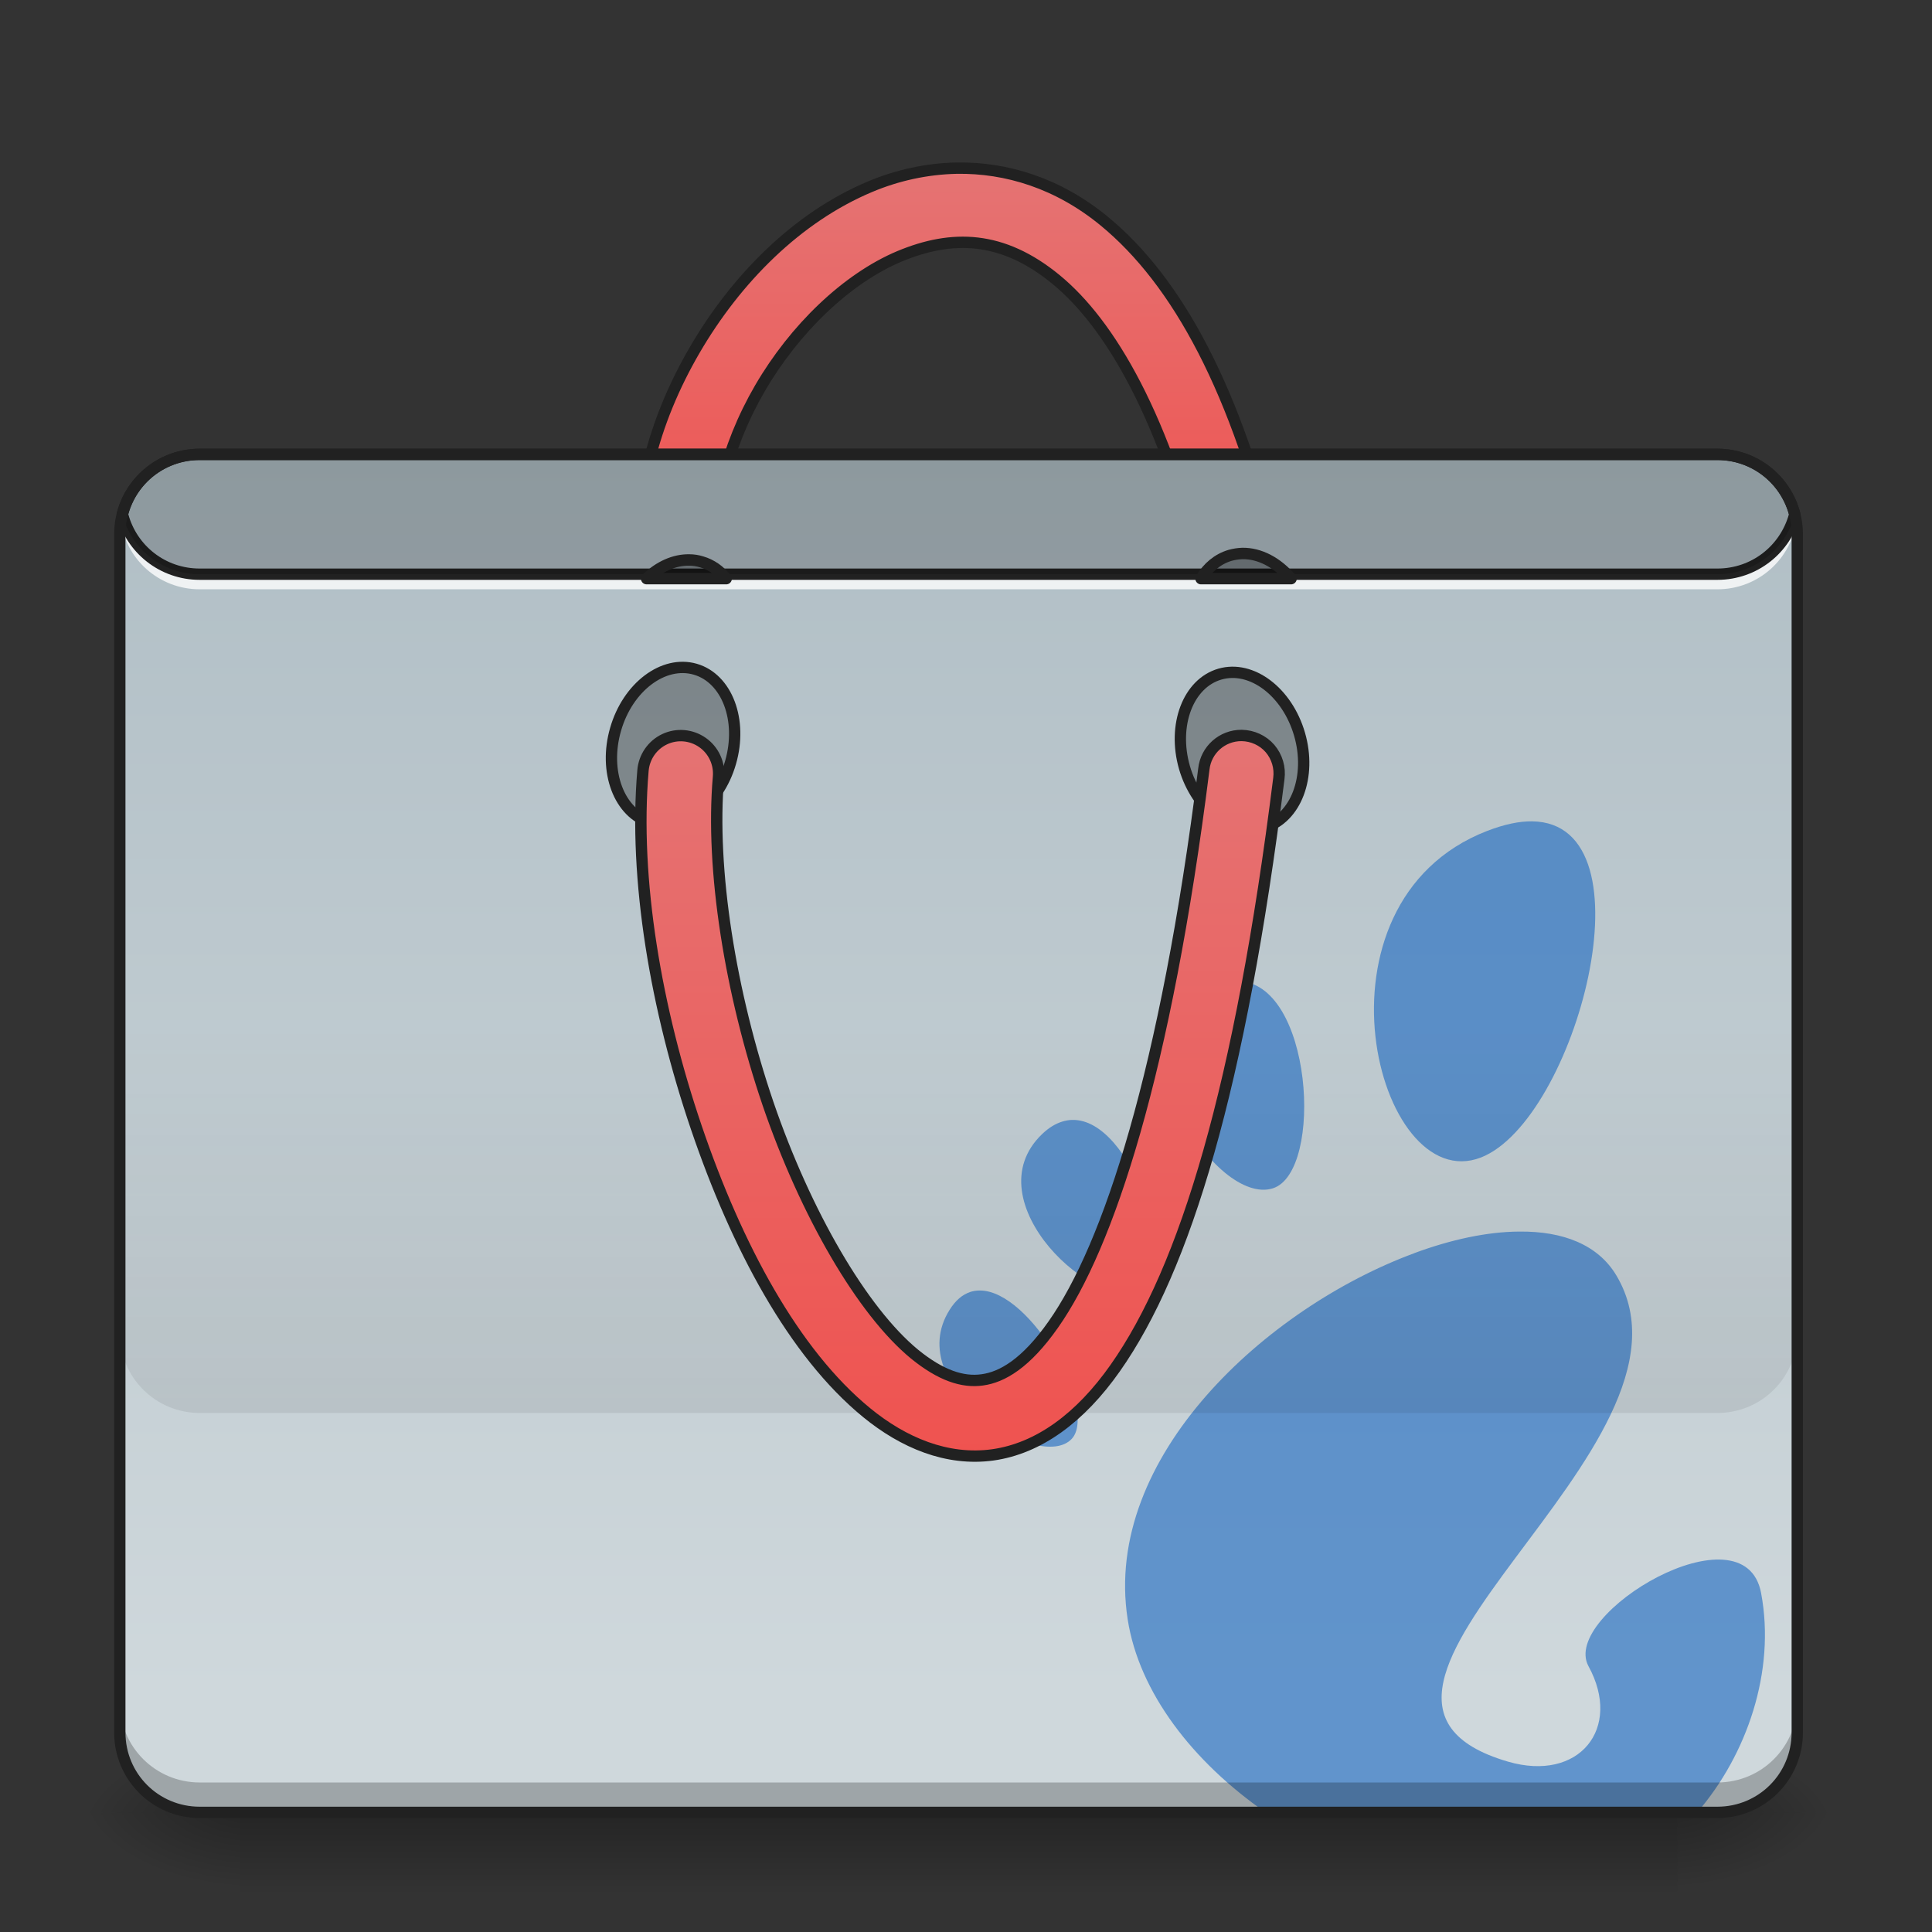 <?xml version="1.0" encoding="UTF-8"?>
<svg xmlns="http://www.w3.org/2000/svg" xmlns:xlink="http://www.w3.org/1999/xlink" width="48pt" height="48pt" viewBox="0 0 48 48" version="1.1">
<rect x="0" y="0" width="48" height="48" fill="#333333" stroke="none"/>
<defs>
<linearGradient id="linear0" gradientUnits="userSpaceOnUse" x1="254" y1="233.5" x2="254" y2="254.667" gradientTransform="matrix(0.094,0,0,0.094,-0,23.135)">
<stop offset="0" style="stop-color:rgb(0%,0%,0%);stop-opacity:0.275;"/>
<stop offset="1" style="stop-color:rgb(0%,0%,0%);stop-opacity:0;"/>
</linearGradient>
<radialGradient id="radial0" gradientUnits="userSpaceOnUse" cx="450.909" cy="189.579" fx="450.909" fy="189.579" r="21.167" gradientTransform="matrix(0,-0.117,-0.211,-0,81.173,98.37)">
<stop offset="0" style="stop-color:rgb(0%,0%,0%);stop-opacity:0.314;"/>
<stop offset="0.222" style="stop-color:rgb(0%,0%,0%);stop-opacity:0.275;"/>
<stop offset="1" style="stop-color:rgb(0%,0%,0%);stop-opacity:0;"/>
</radialGradient>
<radialGradient id="radial1" gradientUnits="userSpaceOnUse" cx="450.909" cy="189.579" fx="450.909" fy="189.579" r="21.167" gradientTransform="matrix(-0,0.117,0.211,0,-33.543,-8.314)">
<stop offset="0" style="stop-color:rgb(0%,0%,0%);stop-opacity:0.314;"/>
<stop offset="0.222" style="stop-color:rgb(0%,0%,0%);stop-opacity:0.275;"/>
<stop offset="1" style="stop-color:rgb(0%,0%,0%);stop-opacity:0;"/>
</radialGradient>
<radialGradient id="radial2" gradientUnits="userSpaceOnUse" cx="450.909" cy="189.579" fx="450.909" fy="189.579" r="21.167" gradientTransform="matrix(-0,-0.117,0.211,-0,-33.543,98.37)">
<stop offset="0" style="stop-color:rgb(0%,0%,0%);stop-opacity:0.314;"/>
<stop offset="0.222" style="stop-color:rgb(0%,0%,0%);stop-opacity:0.275;"/>
<stop offset="1" style="stop-color:rgb(0%,0%,0%);stop-opacity:0;"/>
</radialGradient>
<radialGradient id="radial3" gradientUnits="userSpaceOnUse" cx="450.909" cy="189.579" fx="450.909" fy="189.579" r="21.167" gradientTransform="matrix(0,0.117,-0.211,0,81.173,-8.314)">
<stop offset="0" style="stop-color:rgb(0%,0%,0%);stop-opacity:0.314;"/>
<stop offset="0.222" style="stop-color:rgb(0%,0%,0%);stop-opacity:0.275;"/>
<stop offset="1" style="stop-color:rgb(0%,0%,0%);stop-opacity:0;"/>
</radialGradient>
<linearGradient id="linear1" gradientUnits="userSpaceOnUse" x1="254" y1="-168.667" x2="254" y2="-62.833" gradientTransform="matrix(1,0,0,1,0,0)">
<stop offset="0" style="stop-color:rgb(89.804%,45.098%,45.098%);stop-opacity:1;"/>
<stop offset="1" style="stop-color:rgb(93.725%,32.549%,31.373%);stop-opacity:1;"/>
</linearGradient>
<linearGradient id="linear2" gradientUnits="userSpaceOnUse" x1="222.25" y1="-94.583" x2="222.25" y2="233.5" gradientTransform="matrix(0.094,0,0,0.094,0,20.158)">
<stop offset="0" style="stop-color:rgb(69.02%,74.51%,77.255%);stop-opacity:1;"/>
<stop offset="1" style="stop-color:rgb(81.176%,84.706%,86.275%);stop-opacity:1;"/>
</linearGradient>
<linearGradient id="linear3" gradientUnits="userSpaceOnUse" x1="880" y1="1695.117" x2="880" y2="1295.117" gradientTransform="matrix(0.025,0,0,0.025,0,-6.946)">
<stop offset="0" style="stop-color:rgb(0%,0%,0%);stop-opacity:0.078;"/>
<stop offset="1" style="stop-color:rgb(0%,0%,0%);stop-opacity:0;"/>
</linearGradient>
<linearGradient id="linear4" gradientUnits="userSpaceOnUse" x1="254" y1="170" x2="254" y2="-20.5" gradientTransform="matrix(1,0,0,1,0,0)">
<stop offset="0" style="stop-color:rgb(93.725%,32.549%,31.373%);stop-opacity:1;"/>
<stop offset="1" style="stop-color:rgb(89.804%,45.098%,45.098%);stop-opacity:1;"/>
</linearGradient>
</defs>
<g id="surface1">
<path style=" stroke:none;fill-rule:nonzero;fill:url(#linear0);" d="M 5.953 45.027 L 41.676 45.027 L 41.676 47.012 L 5.953 47.012 Z M 5.953 45.027 "/>
<path style=" stroke:none;fill-rule:nonzero;fill:url(#radial0);" d="M 41.676 45.027 L 45.645 45.027 L 45.645 43.043 L 41.676 43.043 Z M 41.676 45.027 "/>
<path style=" stroke:none;fill-rule:nonzero;fill:url(#radial1);" d="M 5.953 45.027 L 1.984 45.027 L 1.984 47.012 L 5.953 47.012 Z M 5.953 45.027 "/>
<path style=" stroke:none;fill-rule:nonzero;fill:url(#radial2);" d="M 5.953 45.027 L 1.984 45.027 L 1.984 43.043 L 5.953 43.043 Z M 5.953 45.027 "/>
<path style=" stroke:none;fill-rule:nonzero;fill:url(#radial3);" d="M 41.676 45.027 L 45.645 45.027 L 45.645 47.012 L 41.676 47.012 Z M 41.676 45.027 "/>
<path style="fill-rule:nonzero;fill:url(#linear1);stroke-width:3;stroke-linecap:round;stroke-linejoin:round;stroke:rgb(12.941%,12.941%,12.941%);stroke-opacity:1;stroke-miterlimit:4;" d="M 252.851 -170.004 C 244.935 -169.838 237.144 -168.129 229.936 -165.088 C 210.688 -157.006 194.565 -140.757 183.607 -121.926 C 172.65 -103.094 166.651 -81.429 170.067 -61.181 C 170.609 -57.598 173.025 -54.599 176.4 -53.307 C 179.774 -52.057 183.607 -52.682 186.357 -55.015 C 189.149 -57.307 190.44 -60.931 189.774 -64.514 C 187.44 -78.346 191.773 -96.22 200.897 -111.885 C 210.022 -127.55 223.77 -140.799 237.686 -146.673 C 251.643 -152.506 264.933 -152.214 279.098 -140.59 C 293.264 -128.967 308.054 -104.302 318.345 -60.556 C 319.136 -57.015 321.761 -54.182 325.177 -53.14 C 328.635 -52.099 332.385 -52.974 335.01 -55.432 C 337.593 -57.932 338.676 -61.64 337.801 -65.139 C 326.927 -111.343 311.179 -140.132 291.805 -156.047 C 279.682 -166.005 266.058 -170.213 252.851 -170.004 Z M 252.851 -170.004 " transform="matrix(0.094,0,0,0.094,0,20.158)"/>
<path style=" stroke:none;fill-rule:nonzero;fill:url(#linear2);" d="M 4.961 11.289 L 42.668 11.289 C 43.766 11.289 44.652 12.18 44.652 13.273 L 44.652 43.043 C 44.652 44.141 43.766 45.027 42.668 45.027 L 4.961 45.027 C 3.867 45.027 2.977 44.141 2.977 43.043 L 2.977 13.273 C 2.977 12.18 3.867 11.289 4.961 11.289 Z M 4.961 11.289 "/>
<path style=" stroke:none;fill-rule:nonzero;fill:rgb(8.235%,39.608%,75.294%);fill-opacity:0.588;" d="M 38.066 20.406 C 37.75 20.402 37.379 20.477 36.945 20.645 C 32.344 22.434 34.203 29.762 36.793 28.758 C 39.137 27.844 41.141 20.449 38.066 20.406 Z M 30.727 24.379 C 30.586 24.383 30.434 24.414 30.273 24.477 L 30.277 24.477 C 30.203 24.504 30.129 24.543 30.051 24.582 C 27.566 25.926 30.203 29.98 31.625 29.523 C 32.902 29.113 32.609 24.344 30.727 24.379 Z M 26.645 27.824 C 26.559 27.824 26.473 27.84 26.387 27.867 C 26.223 27.918 26.059 28.016 25.895 28.172 C 24.133 29.852 27.293 32.711 28.375 32.016 C 29.301 31.422 28.113 27.797 26.645 27.824 Z M 37.746 30.598 C 36.957 30.602 36.055 30.793 35.129 31.137 L 35.133 31.137 C 31.473 32.488 27.391 36.199 28.016 40.227 C 28.297 42.047 29.633 43.77 31.441 45.027 L 42.078 45.027 C 42.109 45.027 42.141 45.027 42.172 45.023 C 43.395 43.602 44.121 41.527 43.754 39.578 C 43.34 37.375 38.762 40.102 39.465 41.395 C 40.312 42.941 39.234 44.285 37.461 43.766 C 31.824 42.113 42.695 35.961 40.16 31.691 C 39.703 30.922 38.828 30.586 37.746 30.598 Z M 24.344 32.062 C 24.262 32.062 24.176 32.074 24.094 32.102 L 24.098 32.102 C 23.91 32.164 23.738 32.309 23.59 32.547 C 22.398 34.449 25.82 36.605 26.625 35.75 C 27.285 35.051 25.621 32.062 24.344 32.062 Z M 24.344 32.062 "/>
<path style=" stroke:none;fill-rule:nonzero;fill:rgb(0%,0%,0%);fill-opacity:0.235;" d="M 4.961 45.027 C 3.863 45.027 2.977 44.145 2.977 43.043 L 2.977 42.301 C 2.977 43.398 3.863 44.285 4.961 44.285 L 42.668 44.285 C 43.77 44.285 44.652 43.398 44.652 42.301 L 44.652 43.043 C 44.652 44.145 43.77 45.027 42.668 45.027 Z M 4.961 45.027 "/>
<path style=" stroke:none;fill-rule:nonzero;fill:rgb(100%,100%,100%);fill-opacity:0.784;" d="M 2.992 12.656 C 2.98 12.738 2.977 12.82 2.977 12.902 C 2.977 12.945 2.977 12.984 2.98 13.027 C 2.984 12.984 2.988 12.945 2.992 12.902 C 3.113 13.887 3.945 14.641 4.961 14.641 L 42.668 14.641 C 43.684 14.641 44.516 13.887 44.637 12.902 C 44.641 12.945 44.645 12.984 44.648 13.027 C 44.652 12.984 44.652 12.945 44.652 12.902 C 44.652 12.82 44.648 12.738 44.637 12.656 C 44.516 13.637 43.684 14.391 42.668 14.391 L 4.961 14.391 C 3.945 14.391 3.113 13.637 2.992 12.656 Z M 2.992 12.656 "/>
<path style=" stroke:none;fill-rule:nonzero;fill:rgb(12.941%,12.941%,12.941%);fill-opacity:1;" d="M 4.961 11.148 C 3.969 11.148 3.137 11.824 2.902 12.742 C 2.898 12.766 2.898 12.789 2.902 12.812 C 3.137 13.73 3.969 14.406 4.961 14.406 L 42.668 14.406 C 43.66 14.406 44.492 13.73 44.727 12.812 C 44.734 12.789 44.734 12.766 44.727 12.742 C 44.492 11.824 43.66 11.148 42.668 11.148 Z M 4.961 11.43 L 42.668 11.43 C 43.52 11.43 44.227 12 44.445 12.777 C 44.227 13.559 43.52 14.125 42.668 14.125 L 4.961 14.125 C 4.109 14.125 3.402 13.559 3.188 12.777 C 3.402 12 4.109 11.43 4.961 11.43 Z M 4.961 11.43 "/>
<path style="fill-rule:nonzero;fill:rgb(0%,0%,0%);fill-opacity:0.314;stroke-width:3;stroke-linecap:round;stroke-linejoin:round;stroke:rgb(12.941%,12.941%,12.941%);stroke-opacity:1;stroke-miterlimit:4;" d="M 75.988 -336.787 C 87.668 -336.809 97.181 -329.694 97.172 -320.887 C 97.136 -312.131 87.688 -305.035 76.008 -305.013 C 64.299 -305.043 54.826 -312.146 54.823 -320.913 C 54.82 -329.681 64.307 -336.765 75.988 -336.787 Z M 75.988 -336.787 " transform="matrix(0.026,0.09,-0.09,0.026,0,20.158)"/>
<path style="fill-rule:nonzero;fill:rgb(0%,0%,0%);fill-opacity:0.314;stroke-width:3;stroke-linecap:round;stroke-linejoin:round;stroke:rgb(12.941%,12.941%,12.941%);stroke-opacity:1;stroke-miterlimit:4;" d="M -66.227 150.807 C -54.546 150.785 -45.034 157.899 -45.03 166.667 C -45.067 175.423 -54.526 182.559 -66.195 182.54 C -77.915 182.55 -87.388 175.448 -87.391 166.68 C -87.395 157.913 -77.895 150.788 -66.227 150.807 Z M -66.227 150.807 " transform="matrix(-0.026,0.09,0.09,0.026,0,20.158)"/>
<path style=" stroke:none;fill-rule:nonzero;fill:rgb(0%,0%,0%);fill-opacity:0.196;" d="M 4.961 11.289 C 4.035 11.289 3.258 11.922 3.039 12.777 C 3.258 13.637 4.035 14.266 4.961 14.266 L 42.668 14.266 C 43.598 14.266 44.371 13.637 44.59 12.777 C 44.371 11.922 43.598 11.289 42.668 11.289 Z M 4.961 11.289 "/>
<path style=" stroke:none;fill-rule:nonzero;fill:url(#linear3);" d="M 2.977 25.184 L 2.977 33.121 C 2.977 34.219 3.863 35.105 4.961 35.105 L 42.668 35.105 C 43.77 35.105 44.652 34.219 44.652 33.121 L 44.652 25.184 Z M 2.977 25.184 "/>
<path style="fill-rule:nonzero;fill:url(#linear4);stroke-width:3;stroke-linecap:round;stroke-linejoin:round;stroke:rgb(12.941%,12.941%,12.941%);stroke-opacity:1;stroke-miterlimit:4;" d="M 328.177 -20.06 C 323.052 -20.102 318.72 -16.269 318.178 -11.144 C 308.137 68.931 292.93 115.01 278.39 135.633 C 271.141 145.966 264.85 149.549 259.642 150.257 C 254.434 151.007 248.643 149.09 241.727 143.466 C 227.937 132.134 212.938 106.344 202.981 77.222 C 193.065 48.058 187.774 15.436 189.899 -9.061 C 190.232 -12.644 188.607 -16.144 185.691 -18.185 C 182.733 -20.269 178.9 -20.602 175.65 -19.06 C 172.4 -17.519 170.234 -14.352 169.942 -10.77 C 167.484 17.936 173.4 52.308 184.066 83.638 C 194.731 114.968 209.772 143.132 229.061 158.923 C 238.727 166.839 250.268 171.755 262.392 170.088 C 274.515 168.38 285.514 160.297 294.764 147.132 C 313.262 120.843 327.802 72.848 338.009 -8.686 C 338.384 -11.519 337.551 -14.394 335.676 -16.602 C 333.801 -18.769 331.052 -20.019 328.177 -20.06 Z M 328.177 -20.06 " transform="matrix(0.094,0,0,0.094,0,20.158)"/>
<path style="fill-rule:nonzero;fill:rgb(0%,0%,0%);fill-opacity:0.314;stroke-width:11.339;stroke-linecap:round;stroke-linejoin:round;stroke:rgb(12.941%,12.941%,12.941%);stroke-opacity:1;stroke-miterlimit:4;" d="M 685.131 556.482 C 670.172 556.167 655.056 563.096 642.616 575.063 L 721.663 575.063 C 715.207 567.032 707.019 561.206 697.256 558.372 C 693.162 557.112 689.226 556.482 685.131 556.482 Z M 685.131 556.482 " transform="matrix(0.025,0,0,0.025,0,0)"/>
<path style="fill-rule:nonzero;fill:rgb(0%,0%,0%);fill-opacity:0.314;stroke-width:11.339;stroke-linecap:round;stroke-linejoin:round;stroke:rgb(12.941%,12.941%,12.941%);stroke-opacity:1;stroke-miterlimit:4;" d="M 1234.528 550.026 C 1230.434 550.184 1226.34 550.814 1222.403 551.916 C 1210.121 555.538 1200.358 563.883 1193.587 575.063 L 1283.027 575.063 C 1269.485 559.159 1252.006 549.711 1234.528 550.026 Z M 1234.528 550.026 " transform="matrix(0.025,0,0,0.025,0,0)"/>
<path style=" stroke:none;fill-rule:nonzero;fill:rgb(12.941%,12.941%,12.941%);fill-opacity:1;" d="M 4.961 11.148 C 3.785 11.148 2.836 12.102 2.836 13.273 L 2.836 43.043 C 2.836 44.219 3.785 45.168 4.961 45.168 L 42.668 45.168 C 43.844 45.168 44.793 44.219 44.793 43.043 L 44.793 13.273 C 44.793 12.102 43.844 11.148 42.668 11.148 Z M 4.961 11.43 L 42.668 11.43 C 43.691 11.43 44.512 12.25 44.512 13.273 L 44.512 43.043 C 44.512 44.066 43.691 44.887 42.668 44.887 L 4.961 44.887 C 3.938 44.887 3.117 44.066 3.117 43.043 L 3.117 13.273 C 3.117 12.25 3.938 11.43 4.961 11.43 Z M 4.961 11.43 "/>
</g>
</svg>
